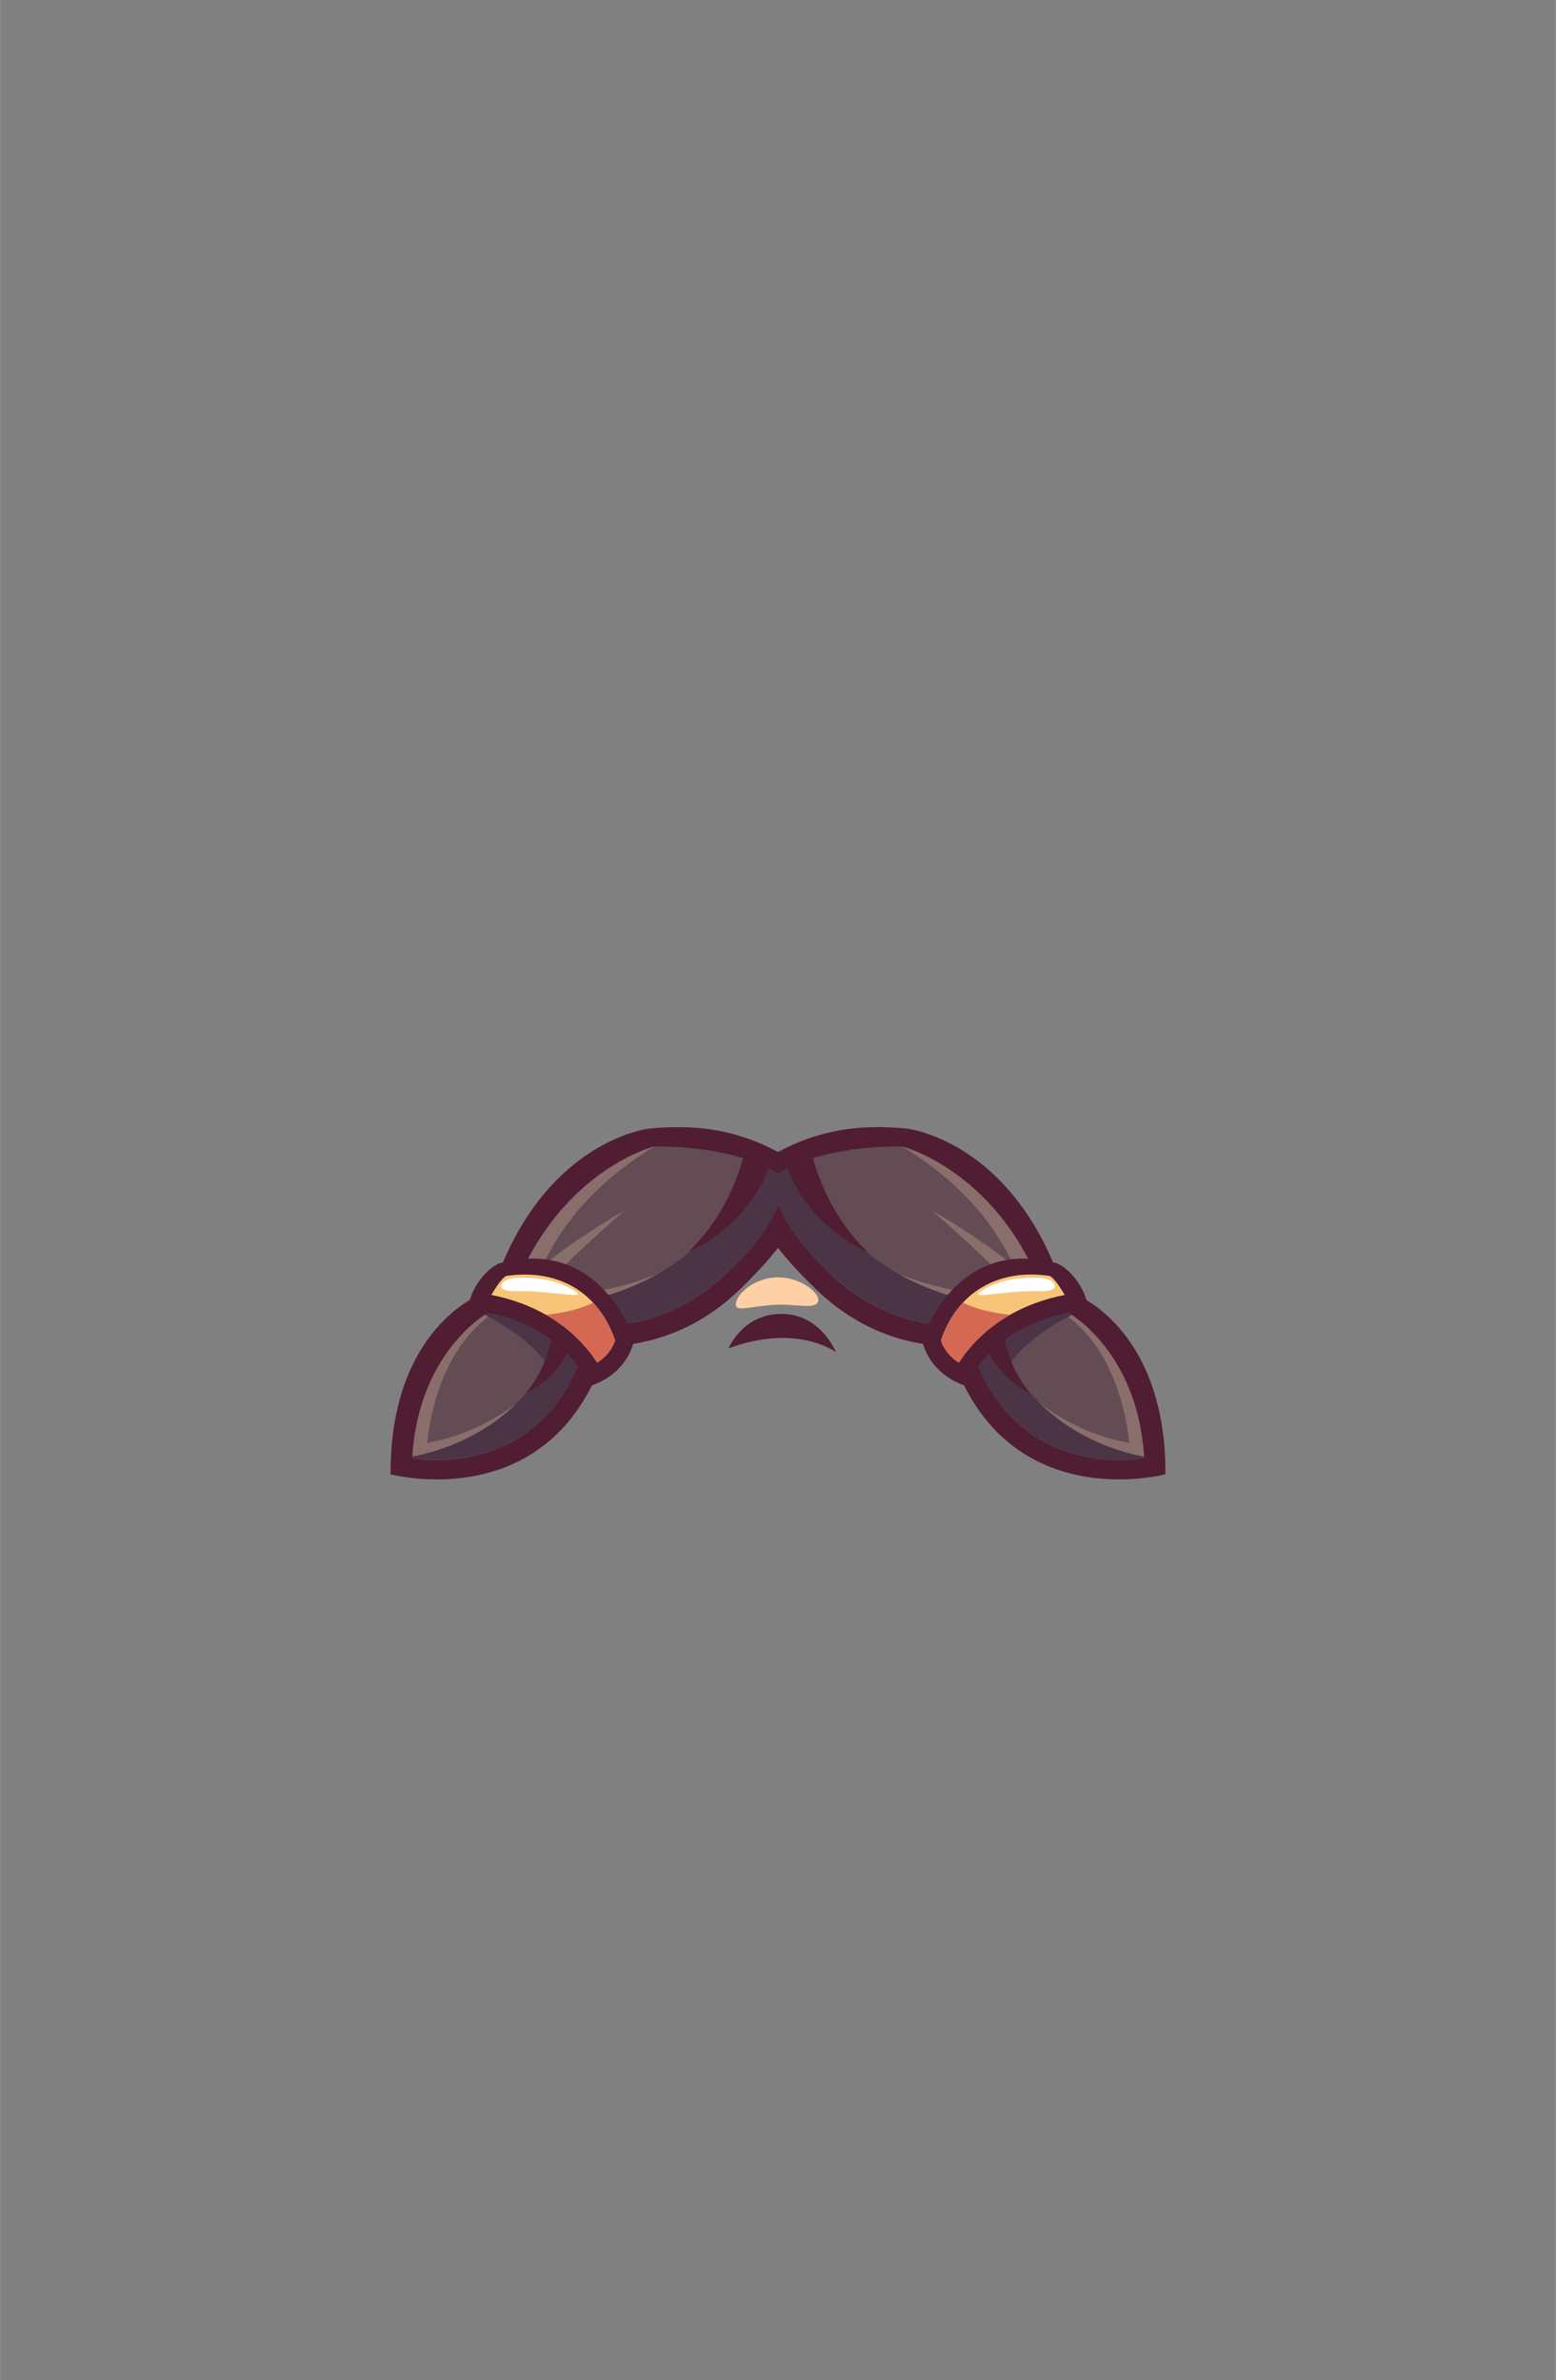 <?xml version="1.0" encoding="UTF-8"?>
<!DOCTYPE svg PUBLIC "-//W3C//DTD SVG 1.1//EN" "http://www.w3.org/Graphics/SVG/1.1/DTD/svg11.dtd">
<!-- Creator: CorelDRAW -->
<svg xmlns="http://www.w3.org/2000/svg" xml:space="preserve" width="129.436mm" height="197.989mm" style="shape-rendering:geometricPrecision; text-rendering:geometricPrecision; image-rendering:optimizeQuality; fill-rule:evenodd; clip-rule:evenodd"
viewBox="0 0 6.431 9.838"
 xmlns:xlink="http://www.w3.org/1999/xlink">
 <rect x="0" y="0" width="6.431" height="9.838" fill="#808080" stroke="none"/>
 <defs>
  <style type="text/css">
   <![CDATA[
    .fil0 {fill:none}
    .fil5 {fill:#4B3446}
    .fil1 {fill:#501D33}
    .fil3 {fill:#634C54}
    .fil4 {fill:#896E6B}
    .fil7 {fill:#D56853}
    .fil6 {fill:#F8C578}
    .fil2 {fill:#FFCFA5}
    .fil8 {fill:white}
   ]]>
  </style>
 </defs>
 <g id="Layer_x0020_1">
  <g id="_283290104">
   <rect id="_284049800" class="fil0" width="6.431" height="9.838"/>
   <g id="_161808936">
    <g>
     <path id="_163712448" class="fil1" d="M3.011 5.574c0,0 0.057,-0.143 0.219,-0.143 0.162,0 0.225,0.158 0.225,0.158 0,0 -0.162,-0.121 -0.445,-0.015z"/>
     <path id="_161804400" class="fil2" d="M3.219 5.28c0.112,0.001 0.204,0.097 0.145,0.115 -0.029,0.009 -0.088,-0.004 -0.148,-0.002 -0.097,0.003 -0.164,0.028 -0.173,0.007 -0.014,-0.035 0.064,-0.121 0.176,-0.12z"/>
    </g>
    <path id="_162379328" class="fil1" d="M4.444 5.35c0,0 0.375,0.14 0.373,0.744 0,0 -0.676,0.182 -0.893,-0.52l0.149 -0.179c0,0 0.366,-0.049 0.37,-0.045z"/>
    <path id="_161804328" class="fil1" d="M1.987 5.35c0,0 -0.375,0.14 -0.373,0.744 0,0 0.676,0.182 0.893,-0.52l-0.149 -0.179c0,0 -0.366,-0.049 -0.37,-0.045z"/>
    <path id="_161683280" class="fil1" d="M3.747 4.665c0,0 0.496,0.052 0.682,0.782 0,0 -0.592,0.336 -1.061,-0.122 -0.062,-0.061 -0.285,-0.278 -0.299,-0.47 0.229,-0.168 0.427,-0.214 0.677,-0.19z"/>
    <path id="_161683520" class="fil1" d="M2.684 4.665c0,0 -0.496,0.052 -0.682,0.782 0,0 0.592,0.336 1.061,-0.122 0.062,-0.061 0.285,-0.278 0.299,-0.47 -0.229,-0.168 -0.427,-0.214 -0.677,-0.19z"/>
    <path id="_161683448" class="fil3" d="M4.412 5.424c0,0 0.284,0.153 0.316,0.587 0,0 0.004,0.014 -0.002,0.017 -0.006,0.003 -0.537,0.098 -0.711,-0.458l0.078 -0.094c-0.228,0.03 -0.575,-0.01 -0.828,-0.417 -0.021,-0.054 -0.037,-0.086 -0.049,-0.116 -0.012,0.03 -0.028,0.063 -0.049,0.116 -0.253,0.407 -0.599,0.447 -0.828,0.417l0.078 0.094c-0.174,0.556 -0.705,0.46 -0.711,0.458 -0.006,-0.003 -0.002,-0.017 -0.002,-0.017 0.032,-0.434 0.316,-0.587 0.316,-0.587 0.001,0.002 0.07,0.006 0.14,0.011 -0.037,-0.013 -0.059,-0.023 -0.061,-0.024 -0.007,-0.005 0.003,-0.022 0.003,-0.022 0.185,-0.547 0.601,-0.65 0.601,-0.65 0.213,-0.003 0.427,0.047 0.512,0.118 0.085,-0.071 0.299,-0.121 0.512,-0.118 0,0 0.416,0.102 0.601,0.65 0,0 0.01,0.016 0.003,0.022 -0.001,0.001 -0.023,0.011 -0.061,0.024 0.071,-0.004 0.14,-0.009 0.14,-0.011z"/>
    <path id="_161683376" class="fil4" d="M4.412 5.424c0,0 0.284,0.153 0.316,0.587 0,0 0.001,0.011 -0.005,0.013 -0.006,0.003 -0.452,0.068 -0.654,-0.379 0.018,-0.014 0.022,-0.005 0.049,-0.017 0,0 0.202,0.276 0.549,0.336 0,0 -0.021,-0.334 -0.238,-0.51 -0.014,-0.012 -0.022,-0.021 -0.025,-0.028 0.004,-0 0.007,-0.001 0.007,-0.001zm-2.193 -0.074c0.029,-0.033 0.129,-0.143 0.363,-0.347 0,0 -0.216,0.123 -0.341,0.233 0.071,-0.155 0.203,-0.339 0.464,-0.497 0,0 -0.416,0.102 -0.601,0.65 0,0 -0.005,0.014 0.002,0.019 0.006,0.005 0.559,0.237 0.967,-0.271 -0.019,-0.024 -0.027,-0.014 -0.057,-0.038 0,0 -0.34,0.279 -0.796,0.252zm-0.198 0.074c0,0 -0.284,0.153 -0.316,0.587 0,0 -0.001,0.011 0.005,0.013 0.006,0.003 0.452,0.068 0.654,-0.379 -0.018,-0.014 -0.022,-0.005 -0.049,-0.017 0,0 -0.202,0.276 -0.549,0.336 0,0 0.021,-0.334 0.238,-0.51 0.014,-0.012 0.022,-0.021 0.025,-0.028 -0.004,-0 -0.007,-0.001 -0.007,-0.001zm2.193 -0.074c-0.029,-0.033 -0.129,-0.143 -0.363,-0.347 0,0 0.216,0.123 0.341,0.233 -0.071,-0.155 -0.203,-0.339 -0.464,-0.497 0,0 0.416,0.102 0.601,0.65 0,0 0.005,0.014 -0.002,0.019 -0.006,0.005 -0.559,0.237 -0.967,-0.271 0.019,-0.024 0.027,-0.014 0.057,-0.038 0,0 0.34,0.279 0.796,0.252z"/>
    <path id="_161683208" class="fil5" d="M4.412 5.424c0,0 0.007,0.004 0.018,0.011 -0.057,0.028 -0.18,0.097 -0.256,0.201 0.17,0.313 0.511,0.378 0.555,0.385 -0,0.003 -0.001,0.005 -0.003,0.006 -0.006,0.003 -0.53,0.097 -0.708,-0.448l-4.96879e-006 -1.49064e-005 -0.001 -0.004 -2.48439e-005 -6.95631e-005 -7.45318e-005 -0 -3.47815e-005 -0 -6.45943e-005 -0 -2.48439e-005 -6.45943e-005 -4.47191e-005 -0 -2.48439e-005 -6.45943e-005 -0 -0.001 -4.47191e-005 -0 -0 -0.001 -9.93758e-006 -2.48439e-005 -7.95006e-005 -0 -3.97503e-005 -0 -5.46567e-005 -0 -2.98127e-005 -6.95631e-005 -4.47191e-005 -0 -2.48439e-005 -6.45943e-005 -6.45943e-005 -0 -3.47815e-005 -9.93758e-005 -0 -0.001 -4.47191e-005 -0 -0 -0.001 -9.93758e-006 -1.49064e-005 -8.94382e-005 -0 -1.98752e-005 -5.46567e-005 -0 -0.001 0.078 -0.094c-0.135,0.018 -0.311,0.011 -0.485,-0.082 -0.139,-0.074 -0.324,-0.243 -0.392,-0.412 -0.068,0.169 -0.253,0.338 -0.392,0.412 -0.174,0.093 -0.35,0.1 -0.485,0.082l0.078 0.094c-0.001,0.003 -0.002,0.006 -0.003,0.009l0 4.96879e-006 -4.47191e-005 0 -5.96255e-005 0 -4.47191e-005 0 -5.96255e-005 0c-0.177,0.544 -0.702,0.45 -0.708,0.448 -0.002,-0.001 -0.003,-0.003 -0.003,-0.006 0.044,-0.007 0.386,-0.072 0.555,-0.385 -0.076,-0.103 -0.199,-0.172 -0.256,-0.201 0.011,-0.008 0.018,-0.011 0.018,-0.011 0.001,0.002 0.07,0.006 0.14,0.011 -0.037,-0.013 -0.059,-0.023 -0.061,-0.024 -0.002,-0.002 -0.003,-0.005 -0.002,-0.009 0.065,0.006 0.617,0.042 0.935,-0.428 0.021,-0.031 0.088,-0.142 0.106,-0.162 0.036,0.013 0.057,0.026 0.077,0.041 0.021,-0.015 0.042,-0.029 0.077,-0.041 0.018,0.02 0.085,0.131 0.106,0.162 0.318,0.469 0.869,0.434 0.935,0.428 0.001,0.004 0,0.007 -0.002,0.009 -0.001,0.001 -0.023,0.011 -0.06,0.024 0.071,-0.004 0.14,-0.009 0.14,-0.011z"/>
    <path id="_161683112" class="fil1" d="M4.149 5.524c0,0 0.021,0.134 0.109,0.234 0,0 -0.113,-0.042 -0.185,-0.189l0.019 -0.039 0.057 -0.006z"/>
    <path id="_161683040" class="fil1" d="M4.496 5.416c0,0 -0.352,0.008 -0.502,0.313 0,0 -0.147,-0.037 -0.183,-0.189 0,0 0.131,-0.431 0.555,-0.319 0.065,0.026 0.132,0.124 0.13,0.195z"/>
    <path id="_161682056" class="fil6" d="M4.4 5.353c-0.043,0.008 -0.085,0.02 -0.125,0.035 -0.13,0.049 -0.238,0.13 -0.312,0.244 -0.003,-0.002 -0.006,-0.004 -0.009,-0.006 -0.031,-0.022 -0.053,-0.05 -0.065,-0.085 0.068,-0.202 0.239,-0.298 0.449,-0.267 0.02,0.009 0.046,0.051 0.062,0.078z"/>
    <path id="_161682224" class="fil7" d="M4.175 5.435c-0.086,0.049 -0.158,0.115 -0.212,0.198 -0.003,-0.002 -0.006,-0.004 -0.009,-0.006 -0.031,-0.022 -0.053,-0.05 -0.065,-0.085 0.021,-0.063 0.052,-0.115 0.091,-0.157 0.041,0.02 0.102,0.04 0.195,0.05z"/>
    <path id="_161682944" class="fil8" d="M4.301 5.282c-0.052,-0.003 -0.15,-0 -0.228,0.044 -0.098,0.056 0.062,0.007 0.228,0.011 0.096,0.002 0.06,-0.052 0.001,-0.055z"/>
    <path id="_161682872" class="fil1" d="M2.845 5.175c0.151,-0.068 0.293,-0.21 0.343,-0.379l-0.11 -0.033c-0.039,0.15 -0.113,0.297 -0.233,0.412z"/>
    <path id="_161682632" class="fil1" d="M2.282 5.524c0,0 -0.021,0.134 -0.109,0.234 0,0 0.113,-0.042 0.185,-0.189l-0.019 -0.039 -0.057 -0.006z"/>
    <path id="_161682800" class="fil1" d="M1.936 5.416c0,0 0.352,0.008 0.502,0.313 0,0 0.147,-0.037 0.183,-0.189 0,0 -0.131,-0.431 -0.555,-0.319 -0.065,0.026 -0.132,0.124 -0.13,0.195z"/>
    <path id="_161682728" class="fil6" d="M2.031 5.353c0.043,0.008 0.085,0.02 0.125,0.035 0.13,0.049 0.238,0.13 0.312,0.244 0.003,-0.002 0.006,-0.004 0.009,-0.006 0.031,-0.022 0.053,-0.05 0.065,-0.085 -0.068,-0.202 -0.239,-0.298 -0.449,-0.267 -0.02,0.009 -0.046,0.051 -0.062,0.078z"/>
    <path id="_161682656" class="fil7" d="M2.256 5.435c0.086,0.049 0.158,0.115 0.212,0.198 0.003,-0.002 0.006,-0.004 0.009,-0.006 0.031,-0.022 0.053,-0.05 0.065,-0.085 -0.021,-0.063 -0.052,-0.115 -0.091,-0.157 -0.041,0.02 -0.102,0.04 -0.195,0.05z"/>
    <path id="_161682320" class="fil8" d="M2.13 5.282c0.052,-0.003 0.15,-0 0.228,0.044 0.098,0.056 -0.062,0.007 -0.228,0.011 -0.096,0.002 -0.06,-0.052 -0.001,-0.055z"/>
    <path id="_161683304" class="fil1" d="M3.586 5.175c-0.151,-0.068 -0.293,-0.21 -0.343,-0.379l0.11 -0.033c0.039,0.15 0.113,0.297 0.233,0.412z"/>
   </g>
  </g>
 </g>
</svg>

